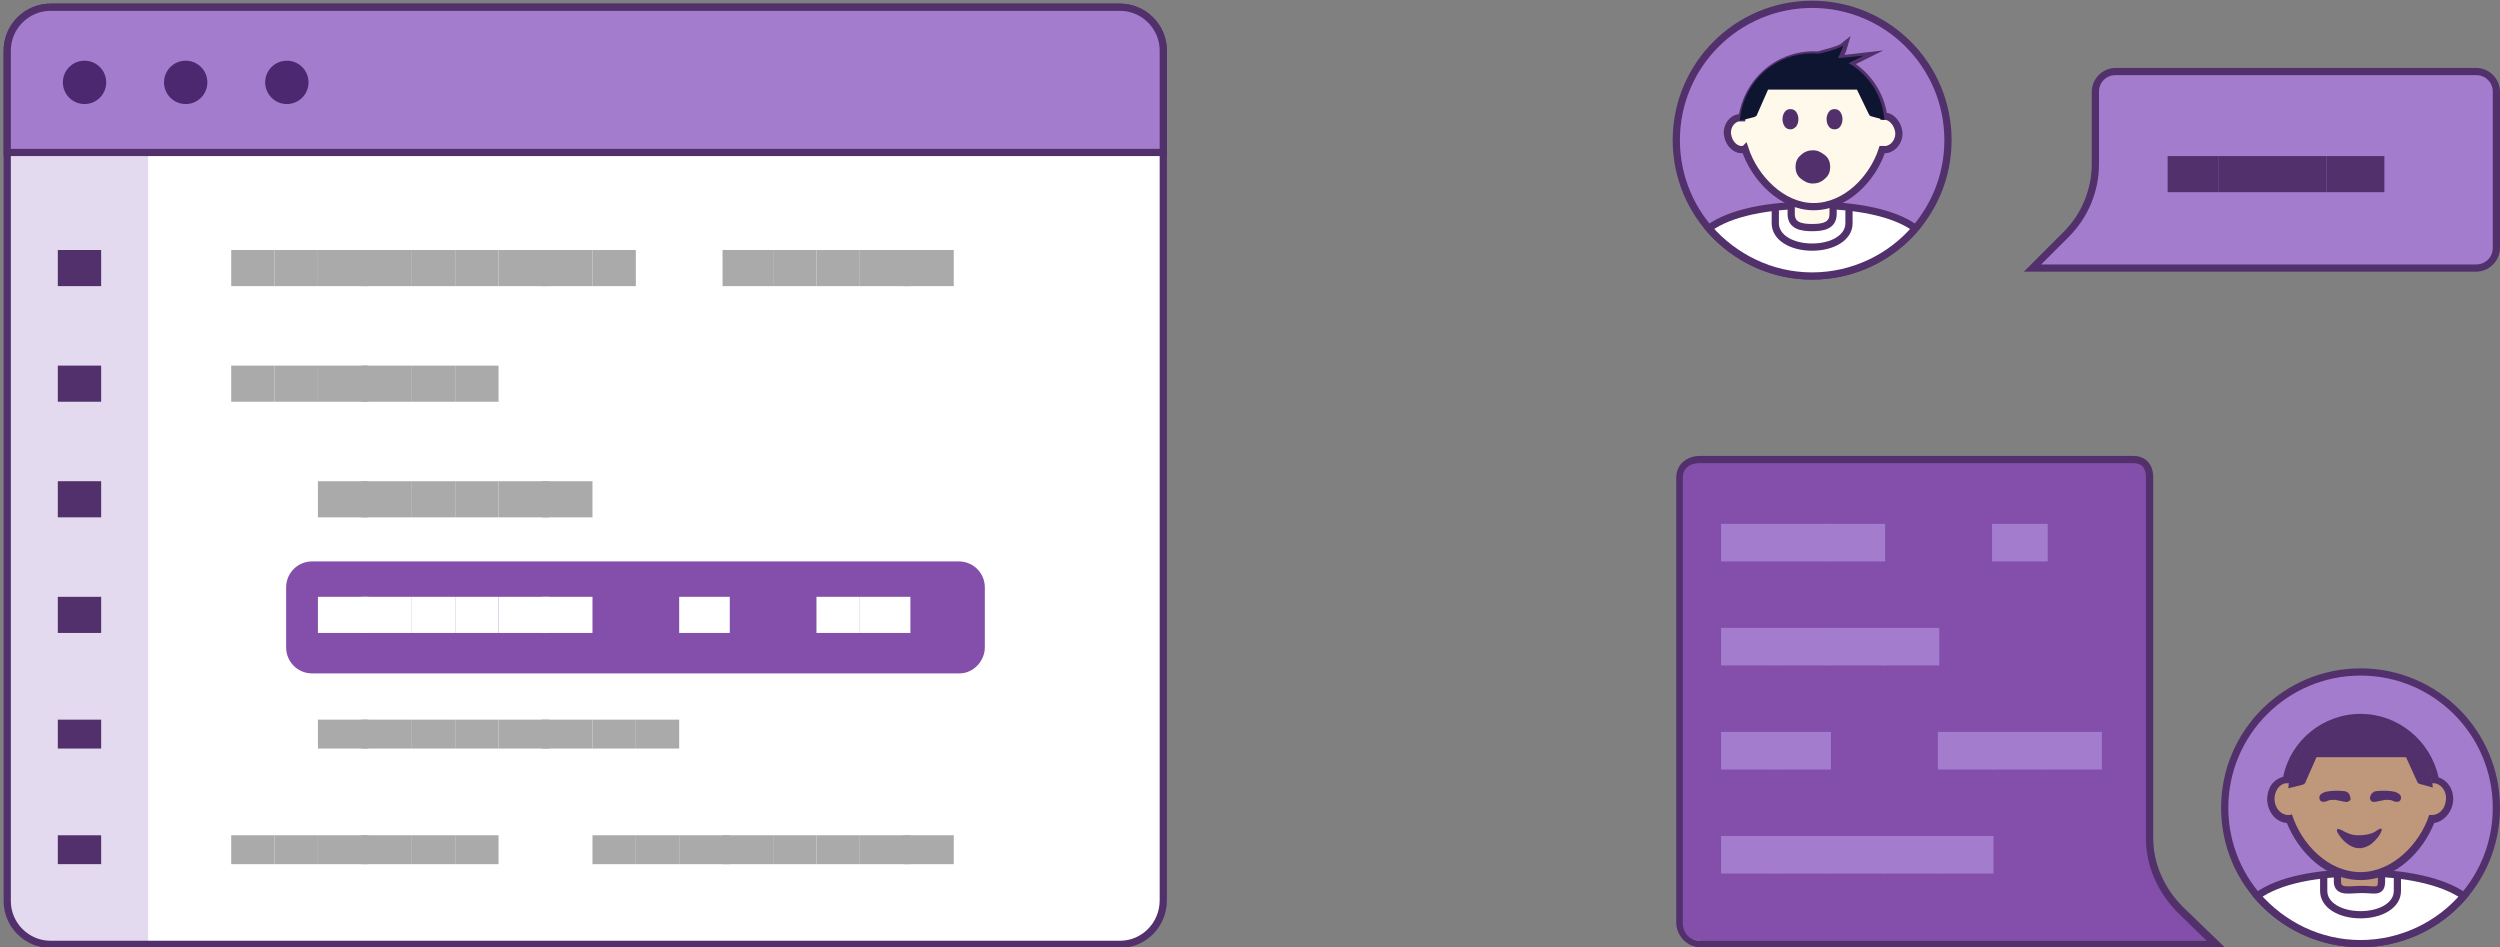 <?xml version="1.0" encoding="utf-8"?>
<!-- Generator: Adobe Illustrator 19.2.1, SVG Export Plug-In . SVG Version: 6.00 Build 0)  -->
<svg version="1.1" id="Layer_1" xmlns="http://www.w3.org/2000/svg" xmlns:xlink="http://www.w3.org/1999/xlink" x="0px" y="0px"
	 viewBox="0 0 346 131.1" style="enable-background:new 0 0 346 131.1;" xml:space="preserve">
<rect x="0" y="0" width="346" height="131.1" fill="#808080" stroke="none"/>
<style type="text/css">
	.st0{clip-path:url(#SVGID_2_);fill:#E4DAEF;}
	.st1{fill:#A47CCE;stroke:#52306C;stroke-miterlimit:10;}
	.st2{fill:#52306C;}
	.st3{fill:url(#SVGID_3_);}
	.st4{fill:#AAAAAA;}
	.st5{fill:#FFFFFF;}
	.st6{fill:#4B2870;}
	.st7{fill:url(#SVGID_4_);}
	.st8{fill:#A47CCE;}
	.st9{fill:none;stroke:#52306C;stroke-miterlimit:10;}
	.st10{fill:#FFFFFF;stroke:#52306C;stroke-miterlimit:10;}
	.st11{fill:#BF977B;stroke:#52306C;stroke-miterlimit:10;}
	.st12{fill:#BF977B;}
	.st13{fill:#FFF9EB;stroke:#52306C;stroke-miterlimit:10;}
	.st14{fill:#0E1530;}
</style>
<title>code-reviews-runnable</title>
<g>
	<g>
		<g>
			<g>
				<defs>
					<path id="SVGID_1_" d="M155,130.7H7c-3.3,0-6-2.7-6-6V7c0-3.3,2.7-6,6-6H155c3.3,0,6,2.7,6,6v117.6
						C161,128,158.3,130.7,155,130.7z"/>
				</defs>
				<use xlink:href="#SVGID_1_"  style="overflow:visible;fill:#FFFFFF;"/>
				<clipPath id="SVGID_2_">
					<use xlink:href="#SVGID_1_"  style="overflow:visible;"/>
				</clipPath>
				<path class="st0" d="M20.5,130.7h-20V19.1c0-8,6.5-14.6,14.6-14.6h5.4V130.7z"/>
				<use xlink:href="#SVGID_1_"  style="overflow:visible;fill:none;stroke:#52306C;stroke-miterlimit:10;"/>
			</g>
			<path class="st1" d="M161,21.1H1V7c0-3.3,2.7-6,6-6H155c3.3,0,6,2.7,6,6V21.1z"/>
			<g>
				<g>
					<path class="st2" d="M8,34.6h6v5H8V34.6z"/>
					<path class="st2" d="M8,50.6h6v5H8V50.6z"/>
					<path class="st2" d="M8,66.6h6v5H8V66.6z"/>
					<path class="st2" d="M8,82.6h6v5H8V82.6z"/>
					<path class="st2" d="M8,99.6h6v4H8V99.6z"/>
					<path class="st2" d="M8,115.6h6v4H8V115.6z"/>
				</g>
			</g>
		</g>
		<g>
			<linearGradient id="SVGID_3_" gradientUnits="userSpaceOnUse" x1="88" y1="93.151" x2="88" y2="77.746">
				<stop  offset="0" style="stop-color:#834FAB"/>
				<stop  offset="1" style="stop-color:#834FAB"/>
			</linearGradient>
			<path class="st3" d="M132.8,93.2H43.2c-2,0-3.6-1.6-3.6-3.6v-8.3c0-2,1.6-3.6,3.6-3.6h89.5c2,0,3.6,1.6,3.6,3.6v8.3
				C136.3,91.5,134.7,93.2,132.8,93.2z"/>
		</g>
		<g>
			<path class="st4" d="M32,34.6h6v5h-6V34.6z"/>
			<path class="st4" d="M38,34.6h6v5h-6V34.6z"/>
			<path class="st4" d="M44,34.6h7v5h-7V34.6z"/>
			<path class="st4" d="M50,34.6h7v5h-7V34.6z"/>
			<path class="st4" d="M57,34.6h6v5h-6V34.6z"/>
			<path class="st4" d="M63,34.6h6v5h-6V34.6z"/>
			<path class="st4" d="M69,34.6h7v5h-7V34.6z"/>
			<path class="st4" d="M75,34.6h7v5h-7V34.6z"/>
			<path class="st4" d="M82,34.6h6v5h-6V34.6z"/>
			<path class="st4" d="M100,34.6h7v5h-7V34.6z"/>
			<path class="st4" d="M107,34.6h6v5h-6V34.6z"/>
			<path class="st4" d="M113,34.6h6v5h-6V34.6z"/>
			<path class="st4" d="M119,34.6h7v5h-7V34.6z"/>
			<path class="st4" d="M125,34.6h7v5h-7V34.6z"/>
			<path class="st4" d="M32,50.6h6v5h-6V50.6z"/>
			<path class="st4" d="M38,50.6h6v5h-6V50.6z"/>
			<path class="st4" d="M44,50.6h7v5h-7V50.6z"/>
			<path class="st4" d="M50,50.6h7v5h-7V50.6z"/>
			<path class="st4" d="M57,50.6h6v5h-6V50.6z"/>
			<path class="st4" d="M63,50.6h6v5h-6V50.6z"/>
			<path class="st4" d="M44,66.6h7v5h-7V66.6z"/>
			<path class="st4" d="M50,66.6h7v5h-7V66.6z"/>
			<path class="st4" d="M57,66.6h6v5h-6V66.6z"/>
			<path class="st4" d="M63,66.6h6v5h-6V66.6z"/>
			<path class="st4" d="M69,66.6h7v5h-7V66.6z"/>
			<path class="st4" d="M75,66.6h7v5h-7V66.6z"/>
			<path class="st5" d="M44,82.6h7v5h-7V82.6z"/>
			<path class="st5" d="M50,82.6h7v5h-7V82.6z"/>
			<path class="st5" d="M57,82.6h6v5h-6V82.6z"/>
			<path class="st5" d="M63,82.6h6v5h-6V82.6z"/>
			<path class="st5" d="M69,82.6h7v5h-7V82.6z"/>
			<path class="st5" d="M75,82.6h7v5h-7V82.6z"/>
			<path class="st5" d="M94,82.6h7v5h-7V82.6z"/>
			<path class="st5" d="M113,82.6h6v5h-6V82.6z"/>
			<path class="st5" d="M119,82.6h7v5h-7V82.6z"/>
			<path class="st4" d="M44,99.6h7v4h-7V99.6z"/>
			<path class="st4" d="M50,99.6h7v4h-7V99.6z"/>
			<path class="st4" d="M57,99.6h6v4h-6V99.6z"/>
			<path class="st4" d="M63,99.6h6v4h-6V99.6z"/>
			<path class="st4" d="M69,99.6h7v4h-7V99.6z"/>
			<path class="st4" d="M75,99.6h7v4h-7V99.6z"/>
			<path class="st4" d="M82,99.6h6v4h-6V99.6z"/>
			<path class="st4" d="M88,99.6h6v4h-6V99.6z"/>
			<path class="st4" d="M32,115.6h6v4h-6V115.6z"/>
			<path class="st4" d="M38,115.6h6v4h-6V115.6z"/>
			<path class="st4" d="M44,115.6h7v4h-7V115.6z"/>
			<path class="st4" d="M50,115.6h7v4h-7V115.6z"/>
			<path class="st4" d="M57,115.6h6v4h-6V115.6z"/>
			<path class="st4" d="M63,115.6h6v4h-6V115.6z"/>
			<path class="st4" d="M82,115.6h6v4h-6V115.6z"/>
			<path class="st4" d="M88,115.6h6v4h-6V115.6z"/>
			<path class="st4" d="M94,115.6h7v4h-7V115.6z"/>
			<path class="st4" d="M100,115.6h7v4h-7V115.6z"/>
			<path class="st4" d="M107,115.6h6v4h-6V115.6z"/>
			<path class="st4" d="M113,115.6h6v4h-6V115.6z"/>
			<path class="st4" d="M119,115.6h7v4h-7V115.6z"/>
			<path class="st4" d="M125,115.6h7v4h-7V115.6z"/>
		</g>
		<ellipse class="st6" cx="11.7" cy="11.4" rx="3" ry="3"/>
		<ellipse class="st6" cx="25.7" cy="11.4" rx="3" ry="3"/>
		<ellipse class="st6" cx="39.7" cy="11.4" rx="3" ry="3"/>
	</g>
	<g>
		<g>
			<g>
				<linearGradient id="SVGID_4_" gradientUnits="userSpaceOnUse" x1="232" y1="96.61" x2="306.675" y2="96.61">
					<stop  offset="0" style="stop-color:#834FAB"/>
					<stop  offset="1" style="stop-color:#834FAB"/>
				</linearGradient>
				<path class="st7" d="M235.3,130.1c-1.5,0-3.3-0.9-3.3-2.4V66.1c0-1.5,1.8-3,3.3-3h59.9c1.5,0,2.8,1.4,2.8,3v50
					c0,3.7,1.4,6.9,4,9.6l4.6,4.5H235.3z"/>
				<path class="st2" d="M295.2,64.1c1.3,0,1.8,0.7,1.8,2v50c0,3.8,1.7,7.5,4.4,10.2l4,3.9h-7h-4.7h-58.5c-1.3,0-2.3-1.1-2.3-2.4
					V66.1c0-1.3,1-2,2.3-2H295 M295.2,63.1h-59.9c-1.8,0-3.3,1.1-3.3,3v61.6c0,1.8,1.5,3.4,3.3,3.4h58.5h4.7h9.4l-5.8-5.6
					c-2.5-2.5-4.1-5.9-4.1-9.5v-50C298,64.3,297,63.1,295.2,63.1L295.2,63.1z"/>
			</g>
		</g>
	</g>
	<g>
		<g>
			<path class="st8" d="M281.3,37.2l4.7-4.7c2.6-2.6,4-6.1,4-9.8v-10c0-1.5,1.3-2.8,2.8-2.8h49.9c1.5,0,2.8,1.3,2.8,2.8v21.6
				c0,1.5-1.3,2.8-2.8,2.8H281.3z"/>
			<path class="st2" d="M342.7,10.4c1.3,0,2.3,1,2.3,2.3v21.6c0,1.3-1,2.3-2.3,2.3h-48.5h-4.7h-7l3.8-3.8c2.7-2.7,4.2-6.3,4.2-10.1
				v-10c0-1.3,1-2.3,2.3-2.3H342.7 M342.7,9.4h-49.9c-1.8,0-3.3,1.5-3.3,3.3v10c0,3.5-1.4,6.9-3.9,9.4l-5.5,5.5h9.4h4.7h48.5
				c1.8,0,3.3-1.5,3.3-3.3V12.7C346,10.9,344.5,9.4,342.7,9.4L342.7,9.4z"/>
		</g>
	</g>
	<g>
		<g>
			<g>
				<defs>
					<circle id="SVGID_5_" cx="326.7" cy="111.8" r="18.8"/>
				</defs>
				<use xlink:href="#SVGID_5_"  style="overflow:visible;fill:#A47CCE;"/>
				<clipPath id="SVGID_6_">
					<use xlink:href="#SVGID_5_"  style="overflow:visible;"/>
				</clipPath>
				<use xlink:href="#SVGID_5_"  style="overflow:visible;fill:none;stroke:#52306C;stroke-miterlimit:10;"/>
			</g>
		</g>
		<path class="st9" d="M319.2,121.6c-0.5,2.3,3.1,4.6,7.6,4.6c4.4,0,8-2.4,7.6-4.7"/>
		<path class="st10" d="M326.7,120.8c-6,0-11.3,1-14.3,3.2c3.5,4,8.6,6.6,14.3,6.6s10.9-2.6,14.3-6.6
			C338,121.9,332.7,120.8,326.7,120.8z"/>
		<path class="st9" d="M321.6,120.8v2.5c0,2,2.3,3.3,5.1,3.3l0,0c2.8,0,5.1-1.3,5.1-3.3v-2.5"/>
		<path class="st11" d="M329.5,119.1h-6v2.9c0,1.6,1.7,1.1,3.3,1.1h0.2c1.6,0,2.6,0.5,2.6-1.1V119.1z"/>
		<g>
			<path class="st12" d="M326.7,121.3c-4.7,0-8.4-3.9-9.9-7.9c0,0-0.1,0-0.1,0c-1.2,0-2.3-1.1-2.4-2.5c-0.1-0.7,0.1-1.4,0.4-2
				c0.4-0.6,1-0.9,1.6-1c0,0,0,0,0.1,0c0.9-5,5.2-8.6,10.3-8.6c5.1,0,9.4,3.7,10.3,8.7c1.3,0.2,2.1,1.5,2,3
				c-0.2,1.4-1.2,2.5-2.4,2.5C335.1,117.4,331.3,121.3,326.7,121.3z"/>
			<path class="st2" d="M326.7,99.8c5.1,0,9.2,3.8,9.9,8.6c0.1,0,0.1,0,0.2,0c0,0,0.1,0,0.1,0c1,0.1,1.8,1.2,1.6,2.4
				c-0.1,1.2-1,2-1.9,2c-0.1,0-0.1,0-0.2,0c-0.1,0-0.1,0-0.2,0c-1.3,4-5.1,7.9-9.5,7.9c-4.5,0-8.2-3.9-9.5-8c-0.1,0-0.2,0.1-0.3,0.1
				c-0.1,0-0.1,0-0.2,0c-1,0-1.8-0.9-1.9-2c-0.1-1.2,0.6-2.3,1.6-2.4c0.1,0,0.1,0,0.2,0c0.1,0,0.2,0,0.3,0
				C317.4,103.6,321.6,99.8,326.7,99.8 M326.7,98.8c-5.2,0-9.7,3.7-10.7,8.7c-0.7,0.2-1.3,0.6-1.7,1.2c-0.4,0.7-0.6,1.5-0.5,2.3
				c0.2,1.6,1.3,2.8,2.7,2.9c1.6,4,5.4,7.9,10.2,7.9c4.8,0,8.6-3.9,10.2-7.9c1.3-0.2,2.4-1.4,2.6-2.9c0.2-1.6-0.7-3-2-3.4
				C336.4,102.5,331.9,98.8,326.7,98.8L326.7,98.8z"/>
		</g>
		<g transform="matrix( 1, 0, 0, 1, 0,0) ">
			<g>
				<g id="a_2_">
					<path class="st2" d="M324.1,114.9c-0.6-0.3-0.8-0.2-0.6,0.3c0.4,0.7,0.9,1.3,1.7,1.8c1,0.6,2,0.5,3-0.2
						c0.7-0.6,1.2-1.2,1.4-1.8c0.1-0.4-0.1-0.4-0.6-0.1c-0.6,0.5-1.5,0.7-2.7,0.7C325.5,115.6,324.8,115.3,324.1,114.9 M325.3,110.4
						c-0.1-0.5-0.3-0.8-0.8-0.9c-0.9-0.1-1.8-0.1-2.7,0.1c-0.5,0.2-0.8,0.4-0.8,0.8c0,0.5,0.4,0.7,1,0.5c0.3-0.2,0.7-0.2,1.2-0.2
						c0.9,0.2,1.5,0.3,1.6,0.3C325.2,110.9,325.4,110.7,325.3,110.4 M328.8,109.5c-0.4,0.1-0.7,0.4-0.8,0.9c0,0.3,0.1,0.5,0.5,0.6
						c0.1,0,0.7-0.1,1.6-0.3c0.5,0,0.9,0,1.2,0.2c0.6,0.2,1,0,1-0.5c0-0.4-0.3-0.6-0.8-0.8C330.7,109.4,329.7,109.4,328.8,109.5z"/>
				</g>
			</g>
		</g>
		<g>
			<path class="st2" d="M334.5,108.1c0.1,0.2,0.2,0.4,0.4,0.4l1.8,0.5c-0.4-5.2-4.7-9.6-10-9.6c-5.3,0-9.6,4.5-10,9.7l2-0.5
				c0.2-0.1,0.4-0.2,0.4-0.4l1.5-3.4H333L334.5,108.1z"/>
		</g>
	</g>
	<g>
		<g>
			<defs>
				<circle id="SVGID_7_" cx="250.8" cy="19.4" r="18.8"/>
			</defs>
			<use xlink:href="#SVGID_7_"  style="overflow:visible;fill:#A47CCE;"/>
			<clipPath id="SVGID_8_">
				<use xlink:href="#SVGID_7_"  style="overflow:visible;"/>
			</clipPath>
			<use xlink:href="#SVGID_7_"  style="overflow:visible;fill:none;stroke:#52306C;stroke-miterlimit:10;"/>
		</g>
	</g>
	<path class="st9" d="M243.3,29.2c-0.5,2.3,3.1,4.6,7.6,4.6c4.4,0,8-2.4,7.6-4.7"/>
	<path class="st10" d="M250.8,28.4c-6,0-11.3,1-14.3,3.2c3.5,4,8.6,6.6,14.3,6.6s10.9-2.6,14.3-6.6
		C262.1,29.4,256.8,28.4,250.8,28.4z"/>
	<path class="st9" d="M245.7,28.4v2.5c0,2,2.3,3.3,5.1,3.3h0c2.8,0,5.1-1.3,5.1-3.3v-2.5"/>
	<path class="st13" d="M253.7,26.7h-5.8v2.9c0,1.6,1.3,1.9,2.9,1.9l0,0c1.6,0,2.9-0.3,2.9-1.9V26.7z"/>
	<path class="st13" d="M261,16.1c-0.1,0-0.2,0-0.3,0c-0.4-3.1-2.3-5.8-4.9-7.3c1.1-0.5,2.1-1,2.1-1l-3.5,0.4c0,0,0,0,0,0
		c0.3-0.5,0.6-1.1,0.8-1.8c-0.6,0.5-2.9,1-3.5,1.2c-0.2,0-0.5,0-0.7,0c-5.1,0-9.2,3.8-9.9,8.7c-0.1,0-0.3,0-0.4,0
		c-1,0.1-1.8,1.2-1.6,2.4s1.1,2.1,2.1,2c0.1,0,0.2,0,0.3-0.1c1.3,4,5.1,8,9.5,8c4.5,0,8.2-3.9,9.5-7.9c0.1,0,0.1,0,0.2,0
		c1,0.1,2-0.8,2.1-2S262,16.2,261,16.1z"/>
	<g>
		<path class="st14" d="M258.6,15.7c0.1,0.2,0.2,0.4,0.4,0.4l1.8,0.5c-0.4-5.2-4.7-9.2-10-9.2c-5.3,0-9.6,4.1-10,9.3l2-0.5
			c0.2-0.1,0.4-0.2,0.4-0.4l1.5-3.4h12.3L258.6,15.7z"/>
	</g>
	<g transform="matrix( 1, 0, 0, 1, 0,0) ">
		<g>
			<g id="a_1_">
				<path class="st2" d="M248.5,23.1c0,0.6,0.2,1.2,0.7,1.6c0.5,0.4,1,0.7,1.7,0.7c0.6,0,1.2-0.2,1.7-0.7c0.5-0.4,0.7-1,0.7-1.6
					s-0.2-1.2-0.7-1.6c-0.5-0.4-1-0.7-1.7-0.7c-0.6,0-1.2,0.2-1.7,0.7C248.7,21.9,248.5,22.5,248.5,23.1 M248.6,17.5
					c0.2-0.3,0.3-0.6,0.3-1c0-0.4-0.1-0.7-0.3-1c-0.2-0.3-0.5-0.4-0.8-0.4s-0.6,0.1-0.8,0.4c-0.2,0.3-0.3,0.6-0.3,1
					c0,0.4,0.1,0.7,0.3,1c0.2,0.3,0.5,0.4,0.8,0.4C248.1,17.9,248.3,17.8,248.6,17.5"/>
			</g>
		</g>
		<path class="st2" d="M254.7,17.5c0.2-0.3,0.3-0.6,0.3-1c0-0.4-0.1-0.7-0.3-1c-0.2-0.3-0.5-0.4-0.8-0.4c-0.3,0-0.6,0.1-0.8,0.4
			c-0.2,0.3-0.3,0.6-0.3,1c0,0.4,0.1,0.7,0.3,1c0.2,0.3,0.5,0.4,0.8,0.4C254.2,17.9,254.5,17.8,254.7,17.5"/>
	</g>
	<path class="st14" d="M251.4,7.5c0,0,2.9-0.6,3.7-1.2c-0.5,1.7-1.5,2.9-1.5,2.9L251.4,7.5z"/>
	<path class="st14" d="M253.9,8.1l4-0.4c0,0-3.6,1.9-4.6,2.1S253.9,8.1,253.9,8.1z"/>
	<g>
		<g>
			<path class="st8" d="M238.2,72.5h7.7v5.2h-7.7V72.5z"/>
			<path class="st8" d="M245.7,72.5h7.7v5.2h-7.7V72.5z"/>
			<path class="st8" d="M253.2,72.5h7.7v5.2h-7.7V72.5z"/>
			<path class="st8" d="M275.7,72.5h7.7v5.2h-7.7V72.5z"/>
			<path class="st8" d="M238.2,86.9h7.7v5.2h-7.7V86.9z"/>
			<path class="st8" d="M245.7,86.9h7.7v5.2h-7.7V86.9z"/>
			<path class="st8" d="M253.2,86.9h7.7v5.2h-7.7V86.9z"/>
			<path class="st8" d="M260.7,86.9h7.7v5.2h-7.7V86.9z"/>
			<path class="st8" d="M238.2,101.3h7.7v5.2h-7.7V101.3z"/>
			<path class="st8" d="M245.7,101.3h7.7v5.2h-7.7V101.3z"/>
			<path class="st8" d="M268.2,101.3h7.7v5.2h-7.7V101.3z"/>
			<path class="st8" d="M275.7,101.3h7.7v5.2h-7.7V101.3z"/>
			<path class="st8" d="M283.2,101.3h7.7v5.2h-7.7V101.3z"/>
			<path class="st8" d="M238.2,115.7h7.7v5.2h-7.7V115.7z"/>
			<path class="st8" d="M245.7,115.7h7.7v5.2h-7.7V115.7z"/>
			<path class="st8" d="M253.2,115.7h7.7v5.2h-7.7V115.7z"/>
			<path class="st8" d="M260.7,115.7h7.7v5.2h-7.7V115.7z"/>
			<path class="st8" d="M268.2,115.7h7.7v5.2h-7.7V115.7z"/>
		</g>
	</g>
	<g>
		<g>
			<path class="st2" d="M300,21.6h7v5h-7V21.6z"/>
			<path class="st2" d="M307,21.6h8v5h-8V21.6z"/>
			<path class="st2" d="M315,21.6h7v5h-7V21.6z"/>
			<path class="st2" d="M322,21.6h8v5h-8V21.6z"/>
		</g>
	</g>
</g>
</svg>
